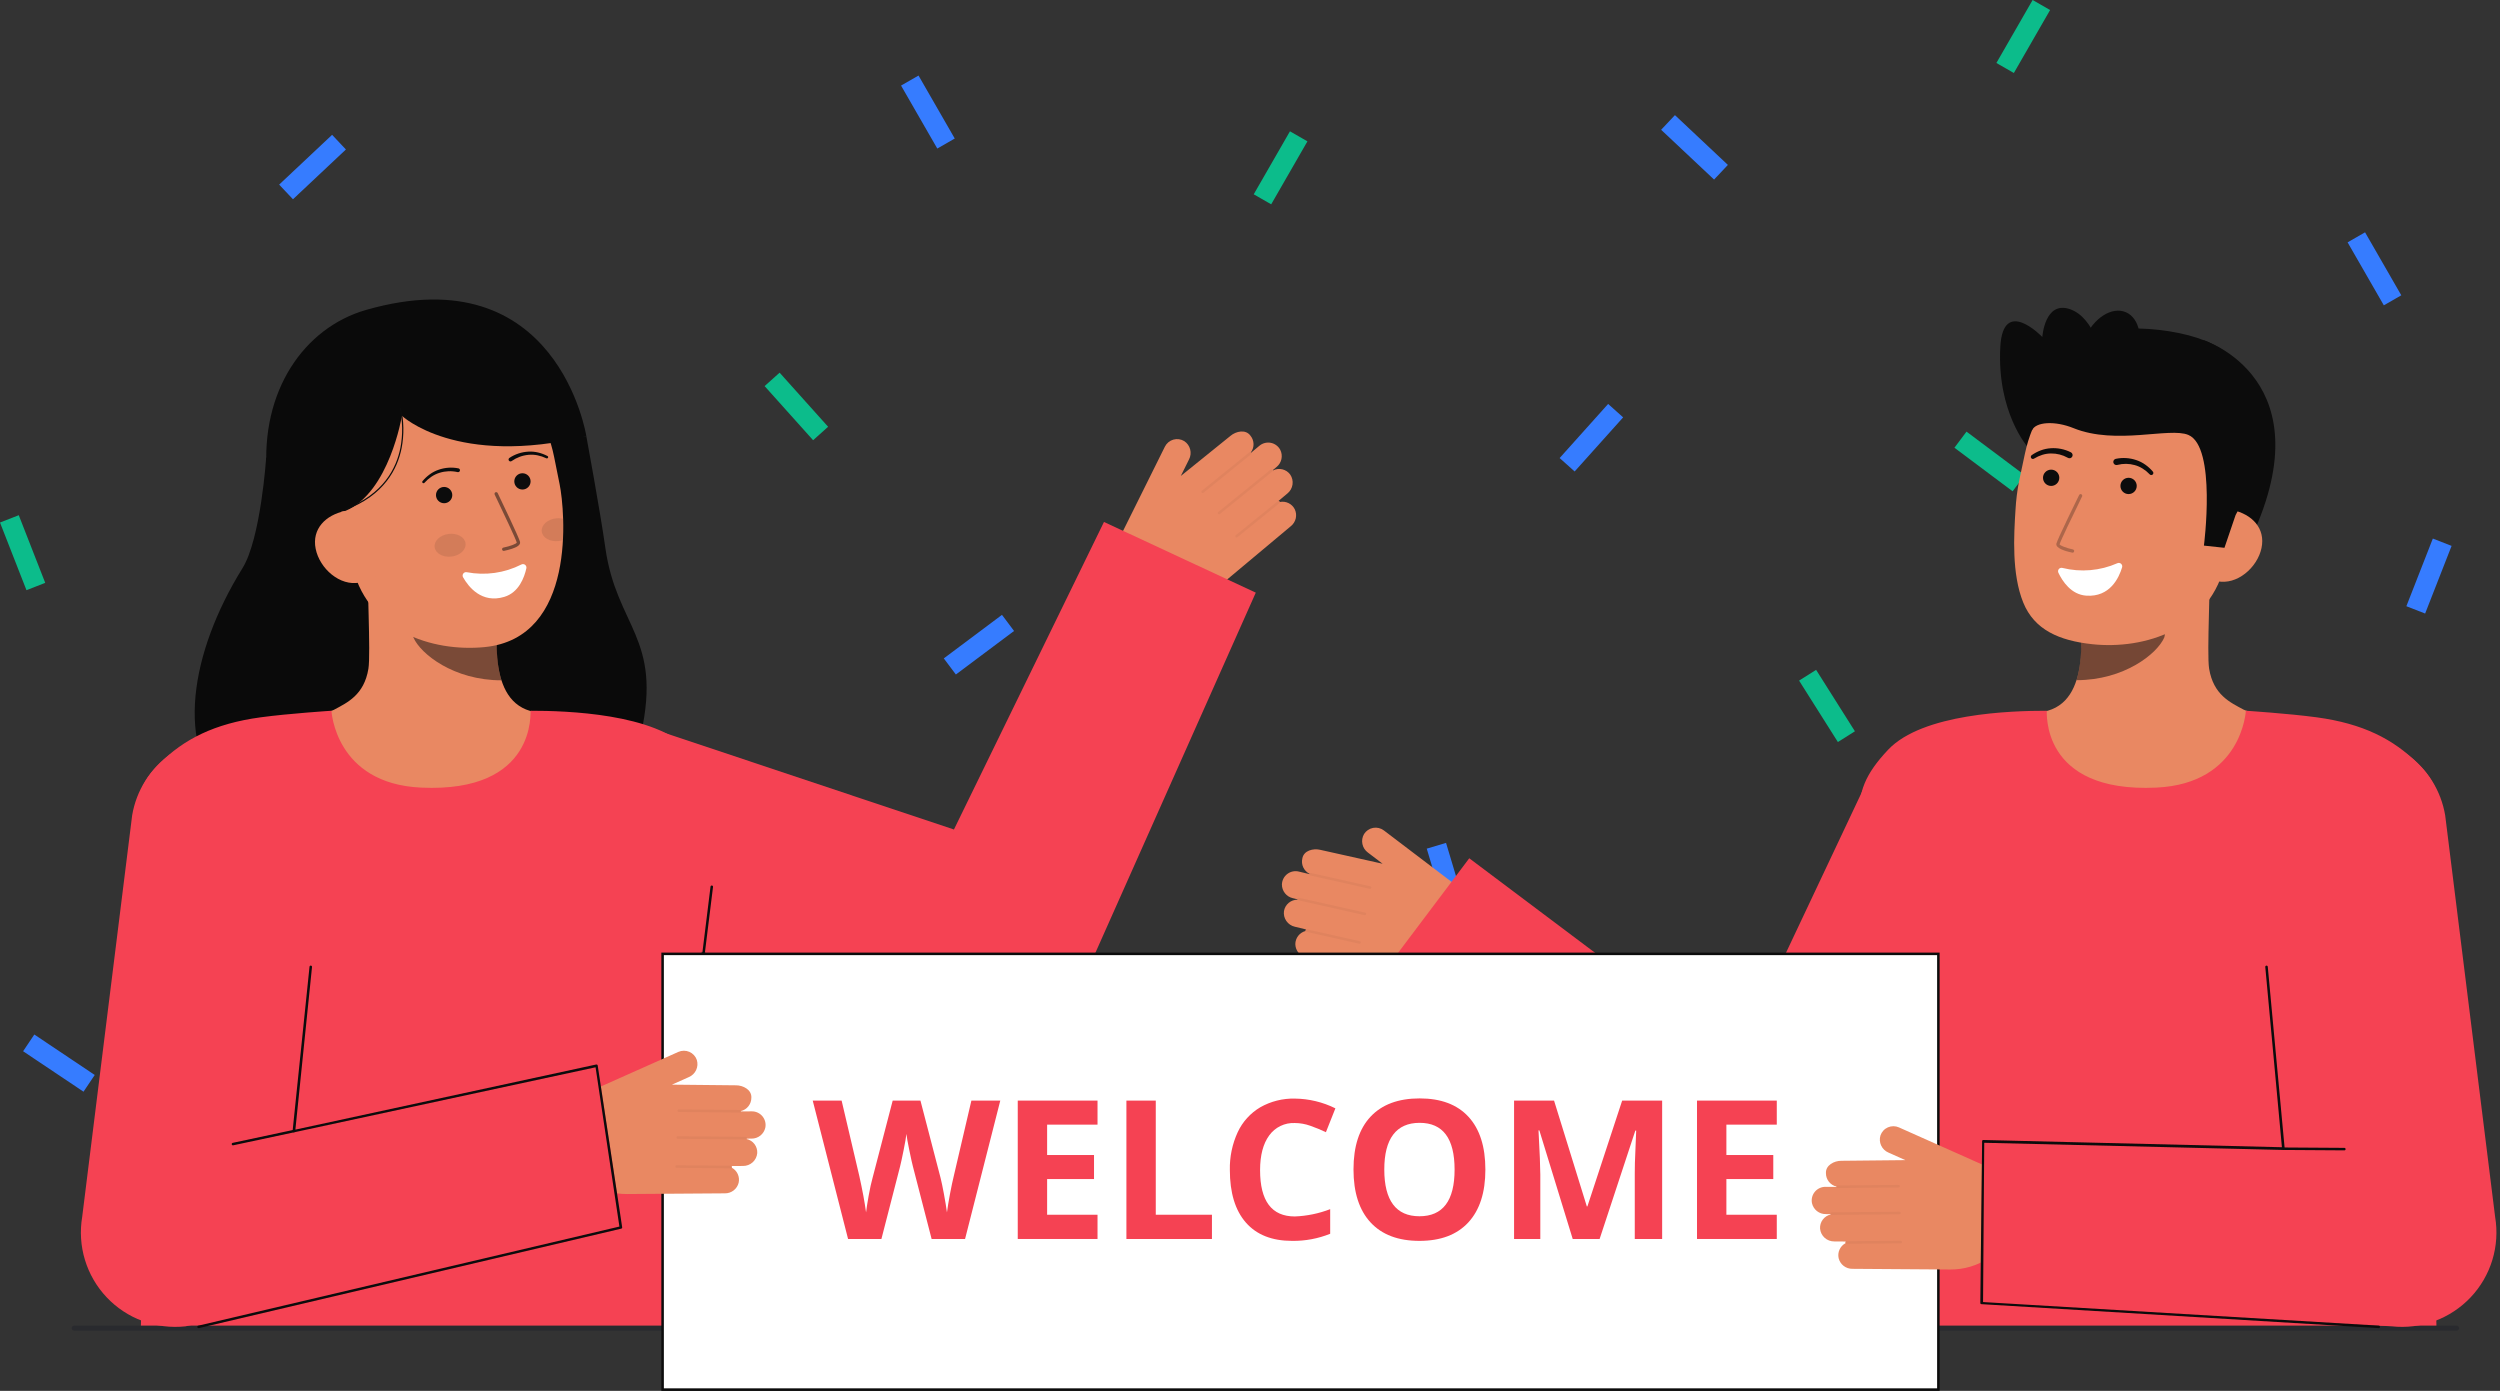 <svg width="701" height="390" viewBox="0 0 701 390" fill="none" xmlns="http://www.w3.org/2000/svg">
<rect x="0" y="0" width="701" height="390" fill="#333333" stroke="none"/>
<path d="M682.167 151.013L674.746 169.983L680.007 172.037L687.428 153.067L682.167 151.013Z" fill="#367CFF"/>
<path d="M218.604 104.495L214.396 108.261L227.996 123.433L232.204 119.667L218.604 104.495Z" fill="#0CBC8B"/>
<path d="M280.954 172.404L264.639 184.614L268.026 189.132L284.341 176.922L280.954 172.404Z" fill="#367CFF"/>
<path d="M469.652 32.281L465.781 36.392L480.627 50.35L484.498 46.24L469.652 32.281Z" fill="#367CFF"/>
<path d="M361.705 36.82L351.545 54.479L356.442 57.292L366.602 39.633L361.705 36.82Z" fill="#0CBC8B"/>
<path d="M509.24 187.829L504.463 190.841L515.342 208.066L520.119 205.054L509.24 187.829Z" fill="#0CBC8B"/>
<path d="M287.727 271.705L282.674 274.228L291.784 292.448L296.837 289.926L287.727 271.705Z" fill="#0CBC8B"/>
<path d="M213.797 223.764L207.943 243.274L213.354 244.894L219.207 225.384L213.797 223.764Z" fill="#367CFF"/>
<path d="M567.412 284.559L550.482 295.903L553.629 300.591L570.559 289.247L567.412 284.559Z" fill="#367CFF"/>
<path d="M569.948 -3.41475e-05L559.789 17.658L564.686 20.471L574.846 2.813L569.948 -3.41475e-05Z" fill="#0CBC8B"/>
<path d="M5.261 144.462L0 146.517L7.421 165.487L12.682 163.432L5.261 144.462Z" fill="#0CBC8B"/>
<path d="M551.408 121.026L548.021 125.544L564.337 137.755L567.723 133.237L551.408 121.026Z" fill="#0CBC8B"/>
<path d="M93.121 37.805L78.275 51.763L82.147 55.874L96.992 41.915L93.121 37.805Z" fill="#367CFF"/>
<path d="M257.554 21.182L252.656 23.995L262.816 41.654L267.713 38.841L257.554 21.182Z" fill="#367CFF"/>
<path d="M57.808 242.893L46.93 260.118L51.707 263.13L62.586 245.905L57.808 242.893Z" fill="#0CBC8B"/>
<path d="M9.625 290.078L6.479 294.768L23.418 306.113L26.564 301.423L9.625 290.078Z" fill="#367CFF"/>
<path d="M663.163 65.142L658.266 67.955L668.425 85.613L673.322 82.8L663.163 65.142Z" fill="#367CFF"/>
<path d="M450.922 113.264L437.322 128.437L441.53 132.202L455.13 117.03L450.922 113.264Z" fill="#367CFF"/>
<path d="M331.534 284.282L322.424 302.502L327.477 305.025L336.587 286.804L331.534 284.282Z" fill="#0CBC8B"/>
<path d="M405.469 236.342L400.059 237.962L405.912 257.472L411.322 255.852L405.469 236.342Z" fill="#367CFF"/>
<path d="M407.291 247.475L388.037 232.852C387.614 232.531 387.129 232.301 386.612 232.178C386.095 232.054 385.558 232.04 385.036 232.135C384.513 232.23 384.016 232.433 383.576 232.73C383.136 233.028 382.762 233.414 382.48 233.864C381.984 234.71 381.82 235.71 382.021 236.67C382.221 237.63 382.771 238.482 383.564 239.06L387.692 242.195L370.181 238.289C368.242 237.821 365.561 238.486 365.179 240.695C364.977 241.535 365.065 242.419 365.43 243.202C365.795 243.986 366.415 244.623 367.188 245.01C367.179 245.027 367.172 245.045 367.167 245.063C367.166 245.078 367.166 245.092 367.167 245.107L364.176 244.385C363.622 244.252 363.045 244.243 362.487 244.361C361.93 244.479 361.405 244.719 360.953 245.065C360.5 245.411 360.13 245.853 359.87 246.36C359.61 246.866 359.466 247.425 359.449 247.994C359.441 248.891 359.741 249.763 360.3 250.465C360.858 251.168 361.641 251.657 362.517 251.852L363.788 252.159C363.796 252.199 363.811 252.239 363.833 252.274C362.925 252.266 362.044 252.581 361.347 253.163C360.65 253.745 360.182 254.555 360.028 255.449C359.889 256.432 360.125 257.432 360.69 258.249C361.256 259.066 362.109 259.64 363.079 259.856L366.241 260.619C366.189 260.64 366.142 260.673 366.105 260.715C366.069 260.757 366.042 260.808 366.029 260.862C366.016 260.928 366.023 260.995 366.048 261.057C365.237 261.275 364.52 261.752 364.007 262.416C363.494 263.08 363.214 263.894 363.209 264.733C363.222 265.613 363.533 266.464 364.09 267.147C364.647 267.83 365.419 268.305 366.28 268.495L392.952 274.934C396.683 275.834 400.599 275.6 404.197 274.263C407.795 272.926 410.911 270.546 413.146 267.428C415.074 264.739 415.876 261.405 415.382 258.135C414.889 254.865 413.138 251.916 410.503 249.914L407.291 247.475Z" fill="#E98862"/>
<g opacity="0.2">
<path opacity="0.2" d="M384.502 248.962C384.48 249.051 384.423 249.128 384.345 249.177C384.266 249.225 384.172 249.241 384.082 249.221L367.432 245.481C367.387 245.471 367.344 245.452 367.306 245.426C367.268 245.399 367.236 245.365 367.211 245.326C367.186 245.287 367.169 245.243 367.161 245.197C367.154 245.152 367.155 245.105 367.165 245.06C367.175 245.014 367.194 244.972 367.221 244.934C367.248 244.896 367.282 244.864 367.321 244.839C367.36 244.814 367.404 244.797 367.449 244.789C367.495 244.782 367.542 244.783 367.587 244.793L384.236 248.532C384.282 248.542 384.325 248.561 384.363 248.588C384.401 248.615 384.433 248.649 384.458 248.688C384.483 248.728 384.5 248.772 384.507 248.817C384.515 248.863 384.514 248.91 384.503 248.956L384.502 248.962Z" fill="#0C0C0C"/>
</g>
<g opacity="0.2">
<path opacity="0.2" d="M383.054 256.345C383.032 256.435 382.975 256.513 382.896 256.561C382.816 256.61 382.721 256.625 382.63 256.604L364.049 252.434C364.004 252.424 363.961 252.405 363.923 252.378C363.885 252.351 363.853 252.317 363.828 252.278C363.803 252.238 363.786 252.194 363.778 252.149C363.771 252.103 363.772 252.056 363.782 252.011C363.806 251.921 363.863 251.843 363.941 251.793C364.02 251.744 364.115 251.726 364.206 251.744L382.787 255.914C382.833 255.924 382.876 255.943 382.914 255.97C382.952 255.996 382.984 256.03 383.009 256.07C383.034 256.109 383.05 256.153 383.058 256.199C383.066 256.245 383.065 256.292 383.054 256.337V256.345Z" fill="#0C0C0C"/>
</g>
<g opacity="0.2">
<path opacity="0.2" d="M381.535 264.349C381.513 264.439 381.457 264.516 381.378 264.564C381.3 264.613 381.205 264.629 381.115 264.608L366.293 261.283C366.202 261.262 366.123 261.206 366.072 261.127C366.022 261.048 366.006 260.952 366.026 260.861C366.047 260.77 366.103 260.69 366.182 260.64C366.261 260.59 366.357 260.573 366.448 260.594L381.27 263.92C381.315 263.93 381.358 263.949 381.396 263.976C381.435 264.002 381.467 264.036 381.492 264.076C381.517 264.115 381.534 264.159 381.541 264.205C381.549 264.251 381.548 264.298 381.537 264.343L381.535 264.349Z" fill="#0C0C0C"/>
</g>
<path d="M315.884 146.893L326.633 125.247C326.869 124.771 327.202 124.35 327.61 124.01C328.018 123.67 328.493 123.418 329.003 123.271C329.514 123.125 330.05 123.086 330.576 123.157C331.103 123.229 331.609 123.409 332.062 123.686C332.883 124.224 333.475 125.047 333.722 125.997C333.97 126.946 333.857 127.953 333.403 128.823L331.098 133.465L345.05 122.195C346.579 120.915 349.276 120.322 350.6 122.131C351.155 122.793 351.469 123.625 351.49 124.489C351.512 125.353 351.239 126.198 350.718 126.888C350.733 126.899 350.748 126.912 350.761 126.927C350.769 126.939 350.775 126.952 350.781 126.965L353.14 124.99C353.577 124.625 354.091 124.361 354.642 124.219C355.194 124.077 355.771 124.06 356.33 124.168C356.89 124.277 357.418 124.509 357.876 124.848C358.334 125.186 358.711 125.623 358.979 126.125C359.385 126.925 359.504 127.84 359.316 128.717C359.128 129.594 358.645 130.38 357.946 130.943L356.942 131.784C356.953 131.824 356.957 131.866 356.953 131.907C357.763 131.497 358.692 131.387 359.575 131.599C360.458 131.811 361.237 132.329 361.773 133.062C362.335 133.881 362.567 134.882 362.423 135.865C362.279 136.848 361.769 137.74 360.996 138.364L358.503 140.45C358.559 140.445 358.615 140.454 358.667 140.475C358.719 140.497 358.765 140.53 358.802 140.573C358.843 140.626 358.867 140.69 358.873 140.757C359.695 140.592 360.55 140.701 361.305 141.068C362.059 141.435 362.672 142.04 363.049 142.79C363.429 143.585 363.529 144.485 363.334 145.344C363.138 146.203 362.658 146.971 361.971 147.523L340.936 165.129C337.994 167.592 334.382 169.121 330.564 169.519C326.746 169.918 322.896 169.168 319.507 167.366C316.586 165.812 314.386 163.182 313.374 160.033C312.363 156.885 312.619 153.466 314.09 150.504L315.884 146.893Z" fill="#E98862"/>
<g opacity="0.2">
<path opacity="0.2" d="M336.963 138.111C337.023 138.182 337.108 138.226 337.201 138.235C337.293 138.244 337.386 138.215 337.457 138.157L350.714 127.42C350.787 127.361 350.833 127.276 350.843 127.182C350.852 127.089 350.825 126.996 350.766 126.924C350.707 126.851 350.621 126.805 350.528 126.795C350.435 126.785 350.342 126.813 350.269 126.872L337.013 137.608C336.941 137.667 336.895 137.752 336.885 137.845C336.875 137.937 336.902 138.03 336.96 138.102L336.963 138.111Z" fill="#0C0C0C"/>
</g>
<g opacity="0.2">
<path opacity="0.2" d="M341.54 144.084C341.6 144.155 341.686 144.199 341.778 144.208C341.871 144.216 341.963 144.188 342.035 144.129L356.829 132.147C356.901 132.088 356.947 132.003 356.956 131.911C356.966 131.818 356.939 131.726 356.88 131.653C356.82 131.584 356.735 131.54 356.643 131.53C356.552 131.52 356.46 131.546 356.386 131.601L341.587 143.581C341.515 143.64 341.469 143.724 341.459 143.817C341.449 143.909 341.476 144.002 341.535 144.075L341.54 144.084Z" fill="#0C0C0C"/>
</g>
<g opacity="0.2">
<path opacity="0.2" d="M346.462 150.58C346.522 150.651 346.607 150.696 346.7 150.705C346.792 150.713 346.885 150.685 346.956 150.626L358.757 141.068C358.83 141.009 358.877 140.924 358.886 140.831C358.896 140.738 358.868 140.645 358.809 140.572C358.75 140.499 358.665 140.453 358.572 140.443C358.479 140.433 358.385 140.461 358.313 140.52L346.509 150.078C346.437 150.137 346.391 150.222 346.381 150.314C346.371 150.407 346.398 150.499 346.456 150.572L346.462 150.58Z" fill="#0C0C0C"/>
</g>
<path d="M74.634 128.333C74.634 128.333 73.118 151.062 68.001 159.306C53.267 183.045 48.999 209.751 63.753 223.704C78.507 237.657 172.613 237.851 179.743 205.759C185.745 178.741 172.865 175.836 169.73 153.55C168.312 143.465 164.411 122.319 164.411 122.319" fill="#0A0A0A"/>
<path d="M155.387 201.054C155.224 201.033 153.422 230.919 118.674 228.314C94.618 226.513 86.041 201.01 85.49 201.01C88.084 200.459 92.451 199.658 93.603 199.044C97.391 197.011 102.076 194.894 103.299 187.544C104.005 183.311 102.808 161.636 103.176 157.347L140.101 165.585C139.585 174.638 135.974 195.623 148.631 199.337C150.736 199.953 153.005 200.518 155.387 201.054Z" fill="#E98862"/>
<path opacity="0.5" d="M140.62 190.762C140.041 188.899 139.669 186.979 139.509 185.036C139.103 180.601 139.184 176.135 139.751 171.718C132.246 170.705 125.176 167.61 119.344 162.784C118.659 165.314 114.887 176.369 115.932 178.774C117.904 183.319 127.177 190.762 140.62 190.762Z" fill="#0C0C0C"/>
<path d="M135.845 181.451C121.287 182.862 102.451 177.04 98.549 157.668L95.028 140.19C91.126 120.819 98.146 103.068 116.399 99.397C134.653 95.728 151.46 108.685 155.362 128.057L156.921 135.795C158.418 143.228 161.819 178.939 135.845 181.451Z" fill="#E98862"/>
<path opacity="0.1" d="M126.589 156.066C128.985 155.781 130.757 154.126 130.548 152.37C130.338 150.614 128.226 149.423 125.83 149.708C123.434 149.994 121.662 151.649 121.872 153.404C122.081 155.16 124.194 156.352 126.589 156.066Z" fill="#0C0C0C"/>
<path opacity="0.1" d="M151.905 149.047C152.117 150.8 154.232 151.99 156.628 151.708C157.042 151.658 157.449 151.566 157.844 151.432C157.956 149.342 157.962 147.331 157.901 145.469C157.236 145.303 156.545 145.262 155.865 145.35C153.469 145.632 151.698 147.287 151.905 149.047Z" fill="#0C0C0C"/>
<path opacity="0.5" d="M141.321 154.466C141.333 154.465 141.344 154.463 141.356 154.46C142.096 154.306 142.827 154.112 143.545 153.877C144.617 153.519 146.016 152.93 145.824 151.961C145.603 150.858 140.175 139.558 139.56 138.274C139.534 138.216 139.498 138.164 139.452 138.121C139.406 138.077 139.352 138.043 139.293 138.021C139.233 137.999 139.17 137.989 139.107 137.992C139.044 137.995 138.982 138.011 138.925 138.038C138.868 138.065 138.817 138.104 138.775 138.151C138.734 138.199 138.702 138.254 138.682 138.314C138.662 138.374 138.655 138.438 138.66 138.501C138.665 138.564 138.683 138.625 138.712 138.681C141.026 143.493 144.753 151.406 144.903 152.148C144.786 152.495 143.008 153.171 141.172 153.541C141.112 153.551 141.053 153.573 141.001 153.605C140.948 153.637 140.903 153.68 140.867 153.73C140.83 153.78 140.805 153.836 140.79 153.896C140.776 153.956 140.774 154.018 140.784 154.079C140.794 154.14 140.815 154.198 140.848 154.251C140.88 154.303 140.922 154.349 140.972 154.385C141.022 154.421 141.079 154.447 141.139 154.461C141.199 154.475 141.261 154.477 141.322 154.468L141.321 154.466Z" fill="#0C0C0C"/>
<path d="M80.462 146.465L96.827 143.271C109.188 138.106 112.696 116.58 112.696 116.58C112.696 116.58 127.952 131.098 164.414 122.319C164.414 122.319 156.493 71.46 102.654 86.901C85.295 91.879 72.998 109.559 74.827 132.977C76.108 149.383 80.462 146.465 80.462 146.465Z" fill="#0A0A0A"/>
<path d="M100.87 163.342C95.323 164.458 89.631 159.432 88.513 153.888C87.394 148.344 91.278 144.385 96.825 143.269L100.432 146.408L105.638 162.382L100.87 163.342Z" fill="#E98862"/>
<path d="M143.49 129.263C144.878 128.282 146.501 127.686 148.194 127.535C149.045 127.454 149.903 127.501 150.739 127.676C151.583 127.848 152.402 128.125 153.176 128.501L153.2 128.512C153.286 128.55 153.383 128.552 153.471 128.52C153.559 128.487 153.631 128.421 153.671 128.336C153.711 128.251 153.716 128.154 153.685 128.066C153.654 127.977 153.59 127.904 153.506 127.862C152.685 127.429 151.813 127.101 150.91 126.886C150.001 126.665 149.064 126.582 148.13 126.639C146.239 126.744 144.41 127.353 142.835 128.403C142.776 128.443 142.726 128.494 142.687 128.553C142.648 128.612 142.621 128.679 142.607 128.748C142.594 128.818 142.594 128.89 142.609 128.959C142.623 129.028 142.651 129.094 142.691 129.153C142.731 129.211 142.782 129.262 142.842 129.3C142.901 129.339 142.967 129.366 143.037 129.379C143.107 129.392 143.179 129.392 143.248 129.377C143.317 129.362 143.383 129.334 143.442 129.294L143.455 129.286L143.49 129.263Z" fill="#0C0C0C"/>
<path d="M128.542 131.327C126.683 130.957 124.76 131.093 122.972 131.72C122.088 132.024 121.255 132.459 120.501 133.01C119.749 133.554 119.069 134.191 118.477 134.905C118.417 134.976 118.387 135.068 118.393 135.16C118.4 135.253 118.441 135.34 118.51 135.402C118.579 135.465 118.669 135.498 118.762 135.496C118.855 135.493 118.943 135.455 119.008 135.389L119.027 135.369C119.598 134.726 120.248 134.157 120.962 133.676C121.668 133.194 122.442 132.823 123.259 132.573C124.881 132.064 126.609 131.993 128.267 132.368L128.308 132.379C128.447 132.413 128.594 132.39 128.716 132.315C128.838 132.241 128.926 132.121 128.96 131.982C128.994 131.843 128.971 131.696 128.896 131.574C128.821 131.452 128.701 131.364 128.562 131.33L128.542 131.327Z" fill="#0C0C0C"/>
<path d="M96.838 143.002C107.839 138.91 111.489 131.32 112.613 125.671C113.341 121.904 113.273 118.027 112.414 114.288L112.073 114.382C112.92 118.072 112.985 121.899 112.265 125.616C111.155 131.172 107.557 138.64 96.715 142.672L96.838 143.002Z" fill="#0C0C0C"/>
<path d="M183.688 204.609L288.139 239.495L257.473 253.115L309.556 146.355L352.122 166.176L303.798 274.686C301.354 280.173 297.016 284.599 291.576 287.154C286.135 289.709 279.957 290.222 274.169 288.601L273.13 288.307L167.098 258.562L183.688 204.609Z" fill="#F54253"/>
<path d="M118.025 220.843C93.953 219.709 92.94 199.294 92.94 199.294C92.94 199.294 81.012 200.064 73.083 201.136C60.102 202.891 51.539 207.289 44.723 214.098C38.384 220.433 34.524 227.286 38.608 271.041C41.566 302.724 39.485 372.411 39.485 372.411H186.178C186.178 372.411 196.421 271.732 197.636 257.473C199.953 230.247 206.501 224.237 193.235 210.212C183.614 200.042 158.777 199.294 148.78 199.295C148.617 199.295 150.808 222.387 118.025 220.843Z" fill="#F54253"/>
<path d="M146.2 158.284C141.47 160.688 136.073 161.447 130.862 160.444C130.682 160.41 130.496 160.428 130.325 160.496C130.155 160.565 130.007 160.68 129.9 160.828C129.792 160.977 129.73 161.153 129.719 161.336C129.708 161.519 129.749 161.702 129.838 161.862C131.391 164.597 135.076 169.27 141.397 167.365C145.478 166.135 147.021 161.94 147.593 159.344C147.632 159.165 147.619 158.978 147.555 158.805C147.492 158.633 147.38 158.482 147.234 158.371C147.088 158.26 146.913 158.192 146.729 158.177C146.546 158.162 146.362 158.199 146.2 158.284Z" fill="white"/>
<path d="M146.495 137.265C147.757 137.265 148.78 136.243 148.78 134.982C148.78 133.72 147.757 132.698 146.495 132.698C145.232 132.698 144.209 133.72 144.209 134.982C144.209 136.243 145.232 137.265 146.495 137.265Z" fill="#0C0C0C"/>
<path d="M124.534 141.107C125.796 141.107 126.819 140.084 126.819 138.823C126.819 137.562 125.796 136.539 124.534 136.539C123.271 136.539 122.248 137.562 122.248 138.823C122.248 140.084 123.271 141.107 124.534 141.107Z" fill="#0C0C0C"/>
<path d="M197.311 267.392C197.296 267.393 197.281 267.393 197.266 267.392C197.173 267.381 197.089 267.333 197.032 267.259C196.974 267.186 196.948 267.092 196.96 266.999L199.231 248.601C199.236 248.554 199.25 248.51 199.273 248.469C199.295 248.428 199.326 248.393 199.363 248.364C199.399 248.335 199.441 248.315 199.486 248.303C199.531 248.291 199.578 248.288 199.624 248.295C199.671 248.3 199.715 248.315 199.755 248.338C199.796 248.361 199.831 248.391 199.86 248.428C199.888 248.464 199.909 248.506 199.922 248.551C199.934 248.596 199.937 248.642 199.932 248.688L197.66 267.086C197.649 267.171 197.607 267.249 197.543 267.305C197.479 267.361 197.396 267.392 197.311 267.392Z" fill="#0C0C0C"/>
<path d="M568.626 125.425C568.626 125.425 559.876 115.607 560.89 97.219C561.676 82.981 572.668 94.495 572.668 94.495C572.668 94.495 573.333 84.249 580.411 86.689C587.489 89.128 589.477 100.426 589.477 100.426" fill="#0C0C0C"/>
<path d="M617.805 95.349C617.805 95.349 653.148 106.411 630.338 152.709L627.1 152.285L620.526 151.428" fill="#0C0C0C"/>
<path d="M567.525 200.979C567.688 200.958 569.484 230.745 604.117 228.149C628.093 226.354 636.642 200.938 637.191 200.938C634.606 200.388 630.253 199.59 629.105 198.978C625.329 196.951 620.658 194.842 619.441 187.516C618.74 183.294 619.93 161.694 619.564 157.422L582.76 165.629C583.275 174.651 586.874 195.567 574.259 199.269C572.16 199.881 569.897 200.444 567.525 200.979Z" fill="#E98862"/>
<path opacity="0.52" d="M582.244 190.722C582.82 188.865 583.191 186.951 583.351 185.014C583.756 180.594 583.675 176.142 583.111 171.739C590.591 170.731 597.638 167.646 603.451 162.836C604.134 165.357 607.893 176.376 606.852 178.773C604.885 183.303 595.642 190.722 582.244 190.722Z" fill="#0C0C0C"/>
<path d="M586.66 180.634C601.153 182.194 619.988 176.598 624.088 157.335L627.786 139.953C631.881 120.692 625.081 102.922 606.928 99.066C588.775 95.21 571.884 107.945 567.786 127.209L566.149 134.904C565.633 137.556 565.298 140.24 565.147 142.937C564.696 150.063 564.038 160.903 567.329 168.98C570.435 176.605 577.4 179.637 586.66 180.634Z" fill="#E98862"/>
<path d="M575.143 136.255C576.405 136.255 577.429 135.233 577.429 133.971C577.429 132.71 576.405 131.688 575.143 131.688C573.881 131.688 572.857 132.71 572.857 133.971C572.857 135.233 573.881 136.255 575.143 136.255Z" fill="#0C0C0C"/>
<path d="M596.854 138.539C598.116 138.539 599.14 137.516 599.14 136.255C599.14 134.994 598.116 133.971 596.854 133.971C595.592 133.971 594.568 134.994 594.568 136.255C594.568 137.516 595.592 138.539 596.854 138.539Z" fill="#0C0C0C"/>
<path d="M621.71 162.964C627.227 164.136 632.953 159.189 634.126 153.677C635.299 148.164 631.473 144.175 625.957 143.003L622.328 146.093L616.967 161.957L621.71 162.964Z" fill="#E98862"/>
<path d="M617.98 152.989C617.98 152.989 621.564 125.289 613.607 121.95C608.311 119.726 593.352 124.886 581.417 120.051C576.196 117.935 570.775 118.252 569.74 120.71C569.33 121.683 568.857 106.433 579.563 97.064C588.087 89.604 610.729 91.528 620.228 96.423C646.531 109.975 626.857 144.434 626.857 144.434L623.734 153.606L617.98 152.989Z" fill="#0C0C0C"/>
<g opacity="0.52">
<path opacity="0.52" d="M581.087 154.971L581.051 154.965C579.272 154.592 576.331 153.766 576.608 152.438C576.84 151.337 582.355 140.078 582.984 138.799C583.038 138.688 583.134 138.604 583.25 138.565C583.366 138.525 583.493 138.533 583.604 138.587C583.714 138.641 583.798 138.736 583.838 138.852C583.877 138.968 583.869 139.096 583.815 139.206C581.369 144.191 577.672 151.88 577.514 152.628C577.624 152.981 579.399 153.673 581.24 154.059C581.356 154.085 581.457 154.154 581.523 154.252C581.589 154.351 581.615 154.471 581.596 154.587C581.576 154.704 581.512 154.809 581.418 154.88C581.323 154.952 581.205 154.984 581.087 154.971Z" fill="#0C0C0C"/>
</g>
<path d="M580.677 126.827C578.929 125.946 576.976 125.552 575.023 125.686C574.064 125.747 573.118 125.951 572.219 126.291C571.33 126.624 570.486 127.068 569.708 127.612C569.577 127.695 569.485 127.825 569.451 127.975C569.416 128.126 569.442 128.283 569.523 128.415C569.604 128.546 569.733 128.64 569.883 128.677C570.032 128.714 570.191 128.69 570.323 128.612L570.364 128.588C571.078 128.146 571.844 127.795 572.646 127.544C573.436 127.292 574.259 127.161 575.088 127.155C576.727 127.131 578.343 127.54 579.772 128.341L579.826 128.373C579.926 128.433 580.037 128.472 580.152 128.488C580.268 128.505 580.385 128.499 580.498 128.47C580.611 128.441 580.717 128.39 580.81 128.32C580.903 128.25 580.981 128.162 581.04 128.061C581.099 127.961 581.138 127.85 581.153 127.735C581.169 127.619 581.162 127.502 581.132 127.389C581.103 127.277 581.051 127.171 580.98 127.079C580.909 126.986 580.821 126.909 580.72 126.851L580.677 126.827Z" fill="#0C0C0C"/>
<path d="M593.747 130.357C595.334 129.95 597.002 129.969 598.579 130.413C599.379 130.631 600.141 130.969 600.839 131.415C601.549 131.864 602.199 132.4 602.775 133.01L602.807 133.042C602.916 133.148 603.061 133.207 603.213 133.208C603.364 133.209 603.51 133.151 603.621 133.047C603.731 132.943 603.796 132.8 603.804 132.649C603.811 132.498 603.76 132.349 603.661 132.235C603.048 131.509 602.347 130.864 601.573 130.314C600.792 129.754 599.93 129.315 599.019 129.01C597.166 128.378 595.178 128.256 593.262 128.657C593.148 128.682 593.041 128.729 592.946 128.795C592.85 128.861 592.769 128.945 592.706 129.043C592.58 129.24 592.537 129.479 592.587 129.708C592.637 129.937 592.775 130.136 592.973 130.263C593.17 130.389 593.409 130.432 593.638 130.382L593.683 130.371L593.747 130.357Z" fill="#0C0C0C"/>
<path d="M578.292 159.244C583.44 160.529 588.87 160.063 593.724 157.92C593.892 157.847 594.078 157.823 594.259 157.851C594.44 157.88 594.61 157.959 594.748 158.08C594.886 158.201 594.987 158.358 595.038 158.534C595.09 158.71 595.091 158.897 595.04 159.073C594.137 162.086 591.594 167.469 585.007 167.023C580.753 166.737 578.31 162.992 577.169 160.591C577.09 160.424 577.061 160.239 577.084 160.056C577.107 159.873 577.182 159.701 577.3 159.559C577.418 159.417 577.574 159.312 577.75 159.257C577.926 159.201 578.114 159.196 578.292 159.244Z" fill="white"/>
<path d="M598.724 101.01C601.184 95.241 599.997 89.21 596.074 87.54C592.151 85.87 586.976 89.193 584.517 94.963C582.057 100.733 583.243 106.764 587.166 108.434C591.089 110.104 596.264 106.78 598.724 101.01Z" fill="#0C0C0C"/>
<path d="M604.652 220.843C628.724 219.709 629.737 199.294 629.737 199.294C629.737 199.294 641.665 200.064 649.594 201.136C662.575 202.891 671.139 207.289 677.953 214.098C684.293 220.433 688.152 227.286 684.068 271.041C681.111 302.724 683.193 372.411 683.193 372.411H536.5C536.5 372.411 526.256 271.735 525.042 257.473C522.723 230.247 516.176 224.237 529.442 210.212C539.063 200.042 563.9 199.294 573.898 199.295C574.059 199.295 571.87 222.387 604.652 220.843Z" fill="#F54253"/>
<path d="M524.7 216.518L486.773 296.857L411.979 240.658L382.271 280.129L481.31 354.545C482.197 355.203 483.122 355.806 484.082 356.351C486.912 357.935 490.027 358.947 493.248 359.329C496.469 359.71 499.734 359.454 502.856 358.575C505.978 357.696 508.896 356.211 511.444 354.205C513.992 352.198 516.119 349.711 517.704 346.883L518.134 346.119L575.997 242.923L524.7 216.518Z" fill="#F54253"/>
<path d="M688.823 373.116H20.79C20.603 373.116 20.423 373.042 20.291 372.909C20.158 372.777 20.084 372.597 20.084 372.41C20.084 372.223 20.158 372.044 20.291 371.911C20.423 371.779 20.603 371.705 20.79 371.705H688.823C689.01 371.705 689.19 371.779 689.322 371.911C689.455 372.044 689.529 372.223 689.529 372.41C689.529 372.597 689.455 372.777 689.322 372.909C689.19 373.042 689.01 373.116 688.823 373.116Z" fill="#292A2E"/>
<path d="M543.521 267.47H185.795V389.646H543.521V267.47Z" fill="white"/>
<path d="M543.872 390H185.441V267.117H543.872V390ZM186.148 389.294H543.166V267.823H186.148V389.294Z" fill="#0C0C0C"/>
<path d="M168.128 304.809L190.21 294.955C190.696 294.739 191.221 294.626 191.752 294.623C192.284 294.621 192.81 294.729 193.297 294.94C193.784 295.152 194.222 295.463 194.583 295.853C194.943 296.243 195.219 296.704 195.391 297.206C195.681 298.143 195.612 299.154 195.198 300.043C194.784 300.932 194.055 301.636 193.151 302.018L188.416 304.135L206.358 304.32C208.354 304.305 210.811 305.563 210.68 307.8C210.685 308.664 210.398 309.505 209.864 310.185C209.33 310.865 208.581 311.344 207.739 311.544C207.744 311.563 207.747 311.582 207.748 311.602C207.746 311.616 207.743 311.63 207.739 311.645L210.816 311.623C211.385 311.619 211.949 311.742 212.464 311.984C212.98 312.225 213.436 312.578 213.798 313.017C214.16 313.456 214.419 313.971 214.557 314.523C214.695 315.075 214.708 315.651 214.595 316.209C214.399 317.084 213.908 317.865 213.204 318.422C212.5 318.979 211.626 319.277 210.728 319.267L209.419 319.276C209.402 319.314 209.378 319.349 209.349 319.378C210.235 319.577 211.021 320.085 211.567 320.809C212.113 321.534 212.383 322.429 212.329 323.335C212.242 324.325 211.784 325.245 211.047 325.912C210.31 326.579 209.349 326.944 208.354 326.933L205.102 326.957C205.148 326.988 205.185 327.031 205.212 327.08C205.238 327.129 205.253 327.183 205.255 327.239C205.252 327.305 205.23 327.37 205.191 327.424C205.931 327.82 206.52 328.448 206.868 329.212C207.216 329.975 207.303 330.831 207.117 331.649C206.903 332.503 206.407 333.261 205.709 333.799C205.011 334.336 204.151 334.623 203.27 334.612L175.831 334.808C171.992 334.835 168.233 333.716 165.035 331.595C161.837 329.474 159.346 326.447 157.881 322.903C156.617 319.846 156.597 316.417 157.823 313.346C159.049 310.274 161.426 307.801 164.448 306.452L168.128 304.809Z" fill="#E98862"/>
<g opacity="0.2">
<path opacity="0.2" d="M189.979 311.447C189.98 311.539 190.018 311.628 190.084 311.693C190.15 311.758 190.239 311.795 190.332 311.795L207.395 311.948C207.489 311.949 207.579 311.912 207.646 311.847C207.713 311.781 207.751 311.692 207.751 311.598C207.752 311.505 207.716 311.414 207.65 311.348C207.585 311.281 207.495 311.243 207.402 311.242L190.338 311.088C190.244 311.088 190.154 311.125 190.088 311.191C190.022 311.258 189.985 311.347 189.985 311.441L189.979 311.447Z" fill="#0C0C0C"/>
</g>
<g opacity="0.2">
<path opacity="0.2" d="M189.703 318.967C189.704 319.059 189.742 319.148 189.808 319.213C189.874 319.278 189.963 319.315 190.056 319.315L209.099 319.486C209.192 319.486 209.282 319.449 209.348 319.383C209.415 319.317 209.452 319.227 209.452 319.133C209.449 319.041 209.41 318.953 209.345 318.887C209.279 318.822 209.191 318.783 209.099 318.78L190.056 318.609C190.009 318.608 189.963 318.617 189.92 318.635C189.876 318.652 189.837 318.678 189.804 318.711C189.771 318.744 189.744 318.783 189.726 318.826C189.708 318.869 189.699 318.915 189.699 318.962L189.703 318.967Z" fill="#0C0C0C"/>
</g>
<g opacity="0.2">
<path opacity="0.2" d="M189.357 327.104C189.359 327.197 189.396 327.286 189.463 327.351C189.529 327.416 189.618 327.452 189.71 327.452L204.901 327.589C204.995 327.59 205.085 327.554 205.151 327.488C205.218 327.423 205.256 327.333 205.257 327.239C205.258 327.146 205.222 327.056 205.156 326.989C205.09 326.922 205.001 326.884 204.907 326.883L189.717 326.746C189.623 326.746 189.533 326.783 189.467 326.85C189.401 326.916 189.364 327.006 189.364 327.099L189.357 327.104Z" fill="#0C0C0C"/>
</g>
<path d="M174.453 344.095L52.024 371.903C47.956 372.345 43.842 371.84 40.003 370.427C36.164 369.013 32.706 366.73 29.898 363.757C27.091 360.783 25.011 357.2 23.822 353.289C22.633 349.377 22.368 345.244 23.047 341.213L37.057 228.611C38.222 221.691 42.091 215.518 47.812 211.448C53.532 207.378 60.637 205.746 67.562 206.91C74.488 208.074 80.667 211.94 84.74 217.656C88.813 223.372 90.446 230.471 89.281 237.391L82.534 317.986L167.594 298.752L174.453 344.095Z" fill="#F54253"/>
<path d="M65.321 321.154C65.232 321.153 65.147 321.119 65.082 321.058C65.018 320.998 64.978 320.915 64.972 320.827C64.965 320.738 64.992 320.651 65.047 320.581C65.103 320.512 65.182 320.466 65.269 320.452L82.329 316.812C82.375 316.805 82.422 316.807 82.468 316.818C82.513 316.829 82.555 316.848 82.593 316.876C82.63 316.904 82.661 316.938 82.685 316.978C82.709 317.018 82.724 317.063 82.731 317.109C82.744 317.201 82.721 317.295 82.665 317.37C82.61 317.446 82.526 317.496 82.434 317.509L65.374 321.149C65.356 321.152 65.339 321.154 65.321 321.154Z" fill="#0C0C0C"/>
<path d="M55.695 372.41C55.602 372.416 55.509 372.385 55.439 372.323C55.368 372.261 55.325 372.174 55.319 372.081C55.313 371.987 55.344 371.895 55.406 371.824C55.468 371.754 55.556 371.711 55.649 371.705L173.683 343.928L166.995 299.268L82.442 317.506C82.388 317.513 82.332 317.507 82.28 317.489C82.228 317.47 82.181 317.441 82.142 317.401C82.104 317.362 82.075 317.313 82.059 317.261C82.042 317.208 82.038 317.152 82.048 317.097L86.79 271.048C86.798 271.002 86.814 270.958 86.838 270.918C86.863 270.878 86.895 270.844 86.933 270.817C86.971 270.79 87.014 270.771 87.059 270.761C87.104 270.751 87.151 270.75 87.197 270.758C87.29 270.774 87.372 270.825 87.426 270.902C87.481 270.978 87.502 271.072 87.487 271.165L82.826 316.742L167.159 298.49C167.205 298.477 167.252 298.474 167.299 298.48C167.345 298.486 167.39 298.501 167.431 298.525C167.472 298.549 167.507 298.581 167.535 298.618C167.564 298.656 167.584 298.699 167.596 298.744L174.454 344.091C174.476 344.18 174.462 344.274 174.415 344.353C174.369 344.432 174.293 344.49 174.205 344.514L55.741 372.408C55.726 372.41 55.711 372.41 55.695 372.41Z" fill="#0C0C0C"/>
<path d="M554.545 325.975L532.463 316.121C531.977 315.904 531.452 315.791 530.921 315.789C530.39 315.786 529.864 315.894 529.376 316.106C528.889 316.318 528.451 316.628 528.091 317.018C527.73 317.409 527.455 317.869 527.283 318.371C526.993 319.308 527.061 320.32 527.475 321.209C527.889 322.098 528.619 322.802 529.523 323.184L534.258 325.3L516.315 325.485C514.32 325.47 511.862 326.728 511.994 328.966C511.988 329.83 512.276 330.671 512.81 331.351C513.344 332.031 514.093 332.51 514.934 332.71C514.929 332.728 514.926 332.748 514.925 332.767C514.927 332.782 514.93 332.796 514.934 332.81L511.858 332.788C511.288 332.784 510.725 332.908 510.209 333.149C509.693 333.39 509.238 333.743 508.876 334.182C508.514 334.622 508.254 335.136 508.116 335.688C507.978 336.24 507.965 336.816 508.078 337.374C508.274 338.249 508.766 339.031 509.469 339.587C510.173 340.144 511.047 340.442 511.945 340.433L513.254 340.442C513.272 340.48 513.296 340.514 513.325 340.544C512.439 340.743 511.653 341.25 511.107 341.975C510.561 342.7 510.291 343.595 510.345 344.501C510.432 345.49 510.89 346.41 511.627 347.077C512.364 347.744 513.326 348.109 514.32 348.099L517.572 348.122C517.526 348.154 517.489 348.196 517.462 348.245C517.435 348.294 517.421 348.349 517.42 348.404C517.422 348.471 517.444 348.535 517.483 348.59C516.743 348.986 516.153 349.614 515.806 350.377C515.458 351.14 515.37 351.997 515.557 352.814C515.771 353.669 516.267 354.427 516.965 354.964C517.663 355.502 518.523 355.789 519.405 355.778L546.844 355.973C550.682 356 554.442 354.882 557.64 352.76C560.838 350.639 563.329 347.611 564.794 344.066C566.057 341.009 566.078 337.581 564.852 334.509C563.625 331.437 561.249 328.964 558.227 327.615L554.545 325.975Z" fill="#E98862"/>
<g opacity="0.2">
<path opacity="0.2" d="M532.693 332.612C532.692 332.705 532.654 332.794 532.588 332.859C532.522 332.924 532.433 332.96 532.34 332.96L515.276 333.114C515.23 333.114 515.184 333.105 515.141 333.088C515.098 333.071 515.059 333.045 515.026 333.012C514.992 332.98 514.966 332.941 514.948 332.899C514.93 332.856 514.92 332.81 514.92 332.764C514.92 332.717 514.928 332.671 514.946 332.628C514.963 332.585 514.989 332.546 515.021 332.513C515.054 332.48 515.092 332.454 515.135 332.436C515.178 332.417 515.223 332.408 515.27 332.407L532.333 332.254C532.427 332.254 532.517 332.291 532.583 332.357C532.649 332.423 532.687 332.513 532.687 332.607L532.693 332.612Z" fill="#0C0C0C"/>
</g>
<g opacity="0.2">
<path opacity="0.2" d="M532.969 340.132C532.968 340.225 532.93 340.313 532.865 340.378C532.8 340.443 532.712 340.48 532.619 340.481L513.576 340.652C513.482 340.652 513.392 340.615 513.326 340.549C513.26 340.482 513.223 340.393 513.223 340.299C513.226 340.206 513.264 340.118 513.329 340.053C513.395 339.987 513.483 339.949 513.576 339.946L532.619 339.774C532.712 339.774 532.802 339.812 532.868 339.878C532.934 339.944 532.972 340.034 532.972 340.127L532.969 340.132Z" fill="#0C0C0C"/>
</g>
<g opacity="0.2">
<path opacity="0.2" d="M533.32 348.27C533.318 348.363 533.281 348.451 533.215 348.516C533.148 348.581 533.059 348.618 532.967 348.618L517.776 348.755C517.73 348.755 517.684 348.747 517.641 348.729C517.598 348.712 517.559 348.686 517.526 348.654C517.493 348.621 517.466 348.583 517.448 348.54C517.43 348.497 517.42 348.451 517.42 348.405C517.42 348.359 517.428 348.313 517.446 348.27C517.463 348.227 517.489 348.188 517.521 348.155C517.554 348.121 517.592 348.095 517.635 348.077C517.678 348.059 517.723 348.049 517.77 348.049L532.96 347.912C533.054 347.912 533.144 347.949 533.21 348.015C533.276 348.081 533.313 348.171 533.313 348.265L533.32 348.27Z" fill="#0C0C0C"/>
</g>
<path d="M555.289 365.261L670.657 371.903C674.724 372.345 678.839 371.84 682.678 370.427C686.516 369.013 689.975 366.73 692.783 363.757C695.59 360.783 697.67 357.2 698.859 353.289C700.047 349.377 700.313 345.244 699.634 341.213L685.627 228.608C685.05 225.181 683.803 221.902 681.958 218.957C680.112 216.012 677.705 213.459 674.872 211.444C672.039 209.429 668.837 207.991 665.448 207.213C662.059 206.434 658.55 206.33 655.121 206.907C651.692 207.483 648.41 208.729 645.463 210.573C642.516 212.416 639.961 214.822 637.944 217.652C635.927 220.483 634.488 223.682 633.709 227.068C632.93 230.455 632.826 233.961 633.402 237.387L640.149 322.921L555.795 319.914L555.289 365.261Z" fill="#F54253"/>
<path d="M657.359 322.565C657.448 322.564 657.533 322.53 657.598 322.47C657.662 322.409 657.702 322.326 657.709 322.238C657.715 322.149 657.688 322.062 657.633 321.992C657.578 321.923 657.499 321.877 657.411 321.863L640.351 321.751C640.305 321.743 640.258 321.745 640.213 321.756C640.168 321.767 640.125 321.787 640.088 321.814C640.05 321.842 640.019 321.877 639.995 321.917C639.971 321.957 639.956 322.001 639.949 322.047C639.935 322.14 639.959 322.234 640.015 322.309C640.07 322.385 640.154 322.435 640.246 322.448L657.307 322.561C657.324 322.563 657.341 322.565 657.359 322.565Z" fill="#0C0C0C"/>
<path d="M666.979 372.41C667.073 372.416 667.165 372.385 667.236 372.323C667.306 372.261 667.349 372.174 667.355 372.08C667.361 371.987 667.329 371.895 667.268 371.824C667.206 371.754 667.118 371.711 667.024 371.705L556.05 365.096L556.383 320.436L640.229 322.447C640.284 322.454 640.339 322.448 640.392 322.43C640.444 322.412 640.491 322.382 640.529 322.343C640.568 322.303 640.597 322.255 640.613 322.202C640.629 322.149 640.633 322.093 640.624 322.039L635.882 271.05C635.875 271.005 635.858 270.96 635.834 270.921C635.809 270.881 635.777 270.847 635.739 270.82C635.702 270.793 635.659 270.774 635.613 270.764C635.568 270.754 635.521 270.753 635.475 270.761C635.429 270.769 635.385 270.785 635.346 270.81C635.307 270.834 635.273 270.867 635.246 270.904C635.219 270.942 635.199 270.985 635.189 271.03C635.179 271.075 635.177 271.122 635.185 271.168L639.849 321.683L556.222 319.658C556.177 319.646 556.129 319.642 556.083 319.649C556.036 319.655 555.991 319.67 555.95 319.694C555.91 319.717 555.874 319.749 555.846 319.787C555.818 319.825 555.797 319.867 555.786 319.913L555.281 365.259C555.26 365.348 555.274 365.442 555.32 365.521C555.367 365.6 555.442 365.658 555.531 365.683L666.931 372.403C666.947 372.407 666.963 372.409 666.979 372.41Z" fill="#0C0C0C"/>
<path d="M270.604 347.41H261.227L255.968 327.025C255.773 326.299 255.441 324.8 254.972 322.526C254.503 320.253 254.233 318.726 254.161 317.947C254.055 318.903 253.79 320.438 253.364 322.552C252.939 324.667 252.611 326.176 252.382 327.078L247.148 347.41H237.798L227.889 308.606H235.991L240.959 329.788C241.827 333.699 242.455 337.087 242.845 339.954C242.951 338.945 243.194 337.383 243.575 335.269C243.957 333.155 244.315 331.513 244.652 330.345L250.31 308.606H258.093L263.751 330.345C263.999 331.319 264.309 332.805 264.681 334.804C265.053 336.803 265.336 338.52 265.528 339.954C265.705 338.574 265.988 336.853 266.376 334.791C266.763 332.729 267.116 331.062 267.435 329.788L272.377 308.607H280.48L270.604 347.41Z" fill="#F54253"/>
<path d="M307.745 347.41H285.377V308.606H307.745V315.348H293.613V323.868H306.763V330.607H293.613V340.615H307.745V347.41Z" fill="#F54253"/>
<path d="M315.844 347.41V308.606H324.079V340.617H339.831V347.412L315.844 347.41Z" fill="#F54253"/>
<path d="M363.078 314.895C361.682 314.831 360.292 315.117 359.034 315.726C357.776 316.336 356.691 317.25 355.876 318.385C354.176 320.712 353.326 323.955 353.326 328.113C353.326 336.768 356.576 341.095 363.075 341.095C366.468 340.963 369.816 340.272 372.984 339.049V345.95C369.592 347.316 365.962 347.993 362.305 347.941C356.656 347.941 352.335 346.229 349.341 342.804C346.347 339.38 344.851 334.465 344.852 328.059C344.771 324.403 345.525 320.777 347.057 317.456C348.415 314.543 350.624 312.109 353.393 310.474C356.341 308.805 359.687 307.966 363.075 308.046C367.022 308.088 370.909 309.023 374.443 310.78L371.786 317.469C370.358 316.789 368.895 316.186 367.403 315.664C366.015 315.165 364.553 314.905 363.078 314.895Z" fill="#F54253"/>
<path d="M416.499 327.954C416.499 334.377 414.906 339.314 411.718 342.765C408.53 346.216 403.961 347.941 398.01 347.941C392.06 347.941 387.491 346.215 384.303 342.765C381.115 339.314 379.521 334.36 379.521 327.901C379.521 321.442 381.12 316.509 384.317 313.103C387.513 309.697 392.096 307.994 398.063 307.993C404.031 307.993 408.596 309.71 411.758 313.143C414.92 316.577 416.5 321.514 416.499 327.954ZM388.155 327.954C388.155 332.289 388.979 335.554 390.626 337.748C392.274 339.942 394.735 341.039 398.011 341.039C404.582 341.039 407.867 336.677 407.867 327.954C407.867 319.212 404.599 314.842 398.064 314.842C394.788 314.842 392.317 315.943 390.65 318.146C388.983 320.349 388.151 323.619 388.155 327.954Z" fill="#F54253"/>
<path d="M440.989 347.41L431.638 316.965H431.399C431.735 323.159 431.903 327.291 431.904 329.361V347.41H424.545V308.606H435.756L444.947 338.281H445.106L454.856 308.606H466.066V347.41H458.389V329.042C458.389 328.175 458.402 327.176 458.428 326.043C458.454 324.91 458.573 321.901 458.787 317.018H458.548L448.533 347.41H440.989Z" fill="#F54253"/>
<path d="M498.21 347.41H475.842V308.606H498.209V315.348H484.078V323.868H497.228V330.607H484.078V340.615H498.21V347.41Z" fill="#F54253"/>
</svg>
